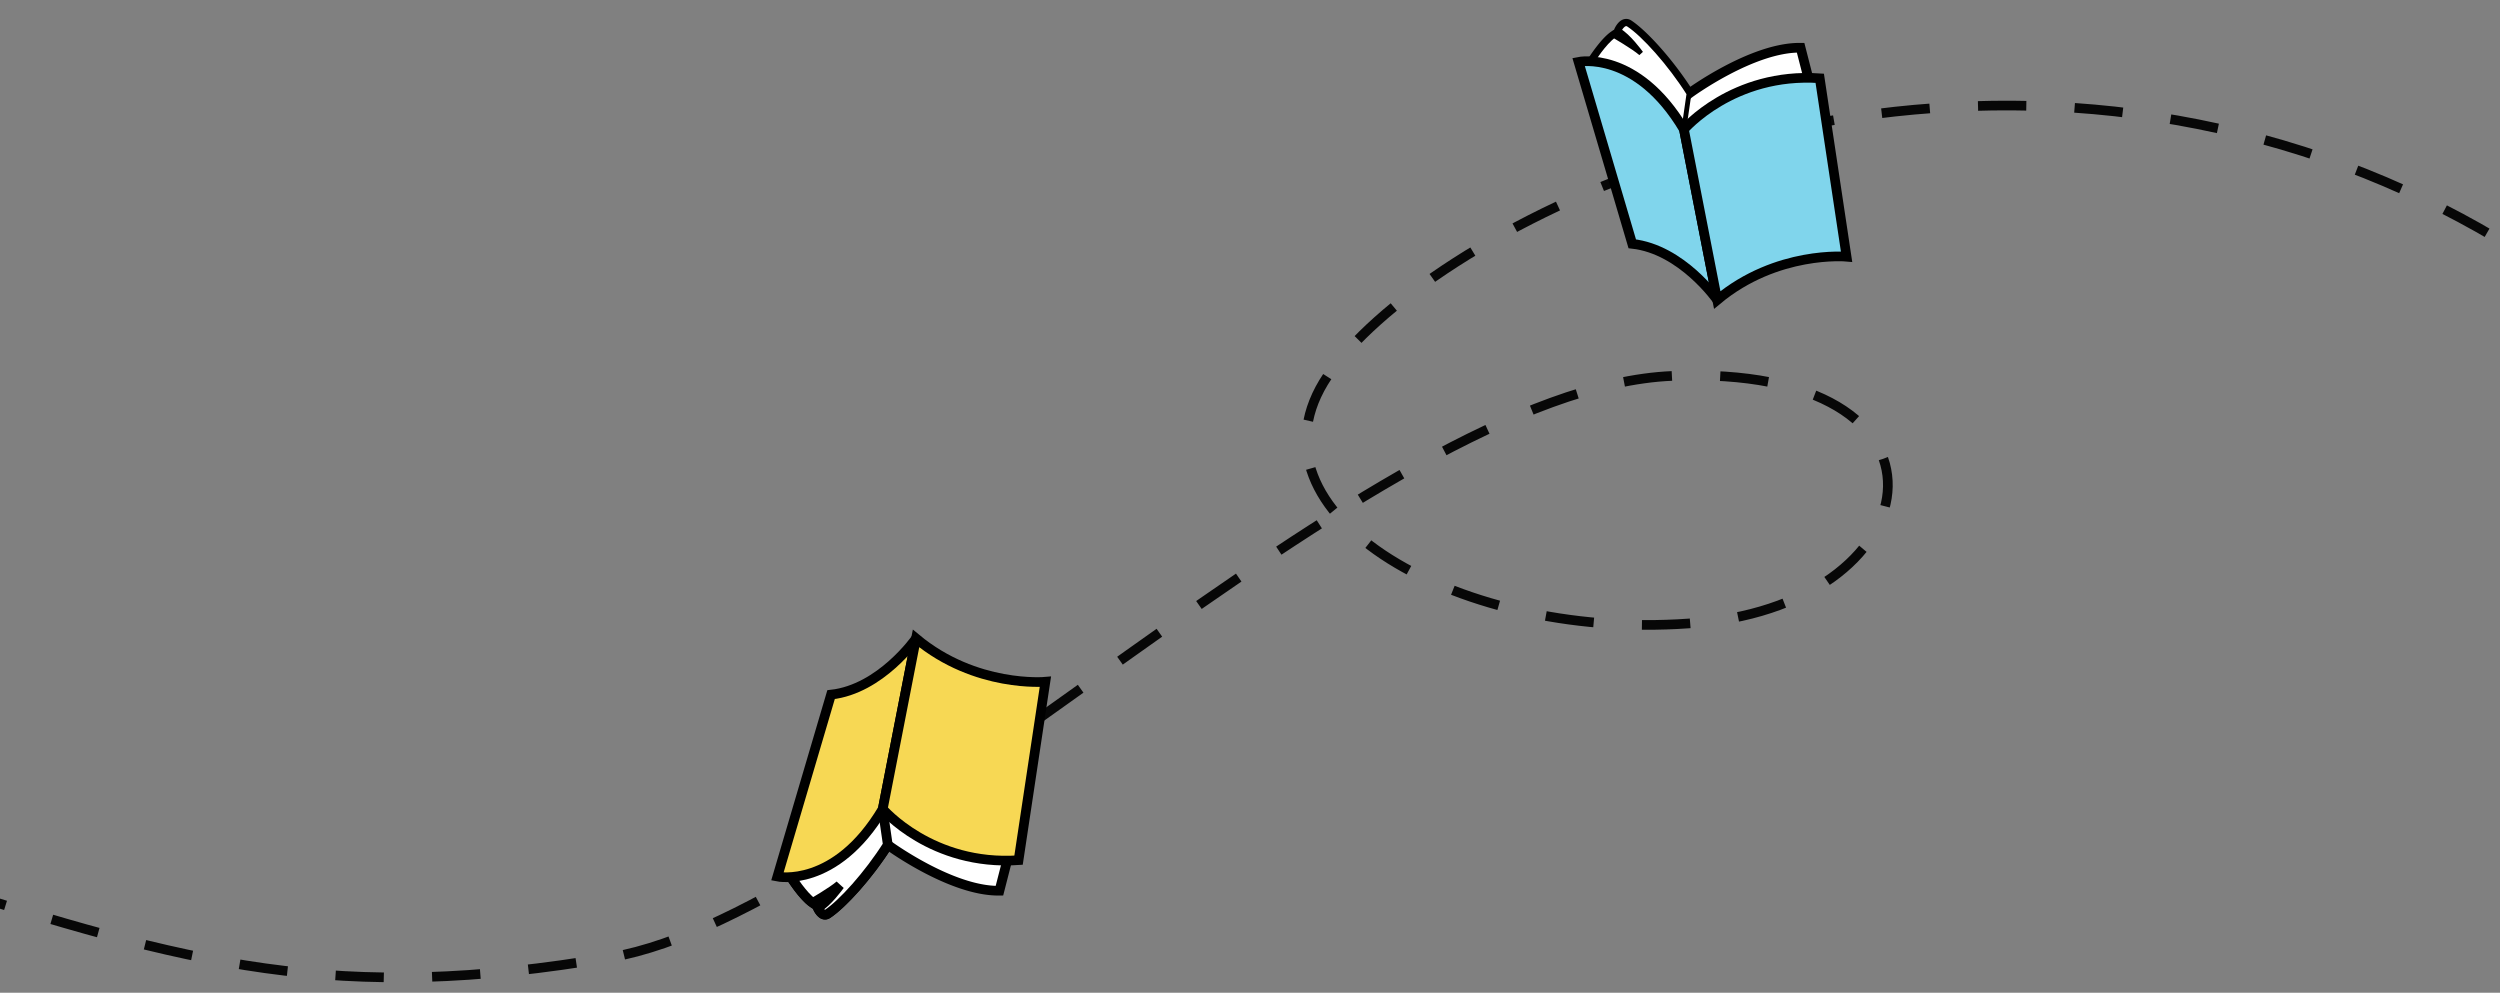 <svg xmlns="http://www.w3.org/2000/svg" xmlns:xlink="http://www.w3.org/1999/xlink" width="1035" height="411" viewBox="0 0 1035 411">
  <rect x="0" y="0" width="1035" height="411" fill="#808080" stroke="none"/>
  <defs>
    <clipPath id="clip-path1">
      <rect id="Rectangle_2909" data-name="Rectangle 2909" width="1035" height="411" transform="translate(0 177)" fill="#fff" stroke="#707070" stroke-width="1"/>
    </clipPath>
  </defs>
  <g id="Mask_Group_27" data-name="Mask Group 27" transform="translate(0 -177)" clip-path="url(#clip-path)">
    <g id="Group_376755" data-name="Group 376755">
      <path id="Path_38807" data-name="Path 38807" d="M-7231.209,3640.323c316.326,16.874,616.48-47.671,616.51-159.331,2.226-26.71-12.22-58.28-28.158-70.494-28.159-21.58-109.323-38.844-152.206,32.627s59.447,118.43,167.96,153.173,169.36,51.057,282.733,31.607c110.993-19.042,314.926-235.651,439.5-240.7s109.409,93.18,11.2,102.115-192.456-44.979-153.965-102.115,216.4-152.8,403.935-92.951S-5385.3,3534-5385.3,3534" transform="translate(6597.303 -3054.572)" fill="none" stroke="#070707" stroke-width="4" stroke-dasharray="20 20"/>
      <g id="Group_37339" data-name="Group 37339" transform="translate(327.434 499.098)">
        <path id="Path_38569" data-name="Path 38569" d="M544.3,1058.139l20.282-24.268s7.847-12.492,10.1-15.892a7.818,7.818,0,0,1,.591-.845c.033,0,.4.17,1.048.486.947.457,2.5,1.214,4.5,2.205,14.681,7.211,54.193,26.85,54.193,26.85l-4.383,17.117c-20.007.292-46.209-18.991-46.209-18.991-8,12.662-18.874,24.6-24.984,28.605-2.25,1.477-4.031-2.541-4.031-2.541,3.9-2.177,8.826-8.939,9.13-9.364-3.258,2.8-11.181,7.337-11.181,7.337C549.212,1065.977,544.3,1058.139,544.3,1058.139Z" transform="translate(-544.3 -1017.134)" fill="#fff" stroke="#000" stroke-width="4"/>
      </g>
      <g id="Group_37658" data-name="Group 37658" transform="translate(659.121 186.821)">
        <path id="Path_38569-2" data-name="Path 38569" d="M544.3,1032.728,564.581,1057s7.847,12.492,10.1,15.892a7.818,7.818,0,0,0,.591.845c.033,0,.4-.17,1.048-.486.947-.457,2.5-1.214,4.5-2.205,14.681-7.211,54.193-26.85,54.193-26.85l-4.383-17.117c-20.006-.292-46.208,18.991-46.208,18.991-8-12.662-18.874-24.6-24.984-28.605-2.25-1.477-4.031,2.541-4.031,2.541,3.9,2.177,8.826,8.939,9.13,9.364-3.258-2.8-11.181-7.337-11.181-7.337C549.212,1024.89,544.3,1032.728,544.3,1032.728Z" transform="translate(-544.3 -1017.134)" fill="#fff" stroke="#000" stroke-width="4"/>
      </g>
      <g id="Group_37340" data-name="Group 37340" transform="translate(327.434 498.709)">
        <path id="Path_38570" data-name="Path 38570" d="M544.3,1058.528l20.282-24.268s7.846-12.492,10.1-15.892l1.639-.359,4.063-.875.437,3.08,3.6,24.976c-8,12.662-18.873,24.6-24.984,28.605-2.25,1.477-4.03-2.541-4.03-2.541,3.9-2.177,8.826-8.939,9.129-9.364-3.258,2.8-11.181,7.337-11.181,7.337C549.213,1066.366,544.3,1058.528,544.3,1058.528Z" transform="translate(-544.3 -1017.134)" fill="#fff" stroke="#000" stroke-width="4"/>
      </g>
      <g id="Group_37659" data-name="Group 37659" transform="translate(659.122 186.821)">
        <path id="Path_38570-2" data-name="Path 38570" d="M544.3,1032.728,564.582,1057s7.846,12.492,10.1,15.892l1.639.359,4.063.875.437-3.08,3.6-24.976c-8-12.662-18.873-24.6-24.984-28.605-2.25-1.477-4.03,2.541-4.03,2.541,3.9,2.177,8.826,8.939,9.129,9.364-3.258-2.8-11.181-7.337-11.181-7.337C549.212,1024.89,544.3,1032.728,544.3,1032.728Z" transform="translate(-544.3 -1017.134)" fill="#fff" stroke="#000" stroke-width="2"/>
      </g>
      <g id="Group_37341" data-name="Group 37341" transform="translate(321.832 441.318)">
        <path id="Path_38571" data-name="Path 38571" d="M530.46,1154.071s24.017,4.981,43.623-27.992l13.783-70.6s-14.584,20.983-35.178,23.257Z" transform="translate(-530.46 -1055.477)" fill="#f7d854" stroke="#000" stroke-width="4"/>
        <path id="Path_38572" data-name="Path 38572" d="M638.27,1143.081s20.213,23.678,56.22,21.192l11.112-73.864s-28.837,2.651-53.55-17.931Z" transform="translate(-594.643 -1072.474)" fill="#f7d854" stroke="#000" stroke-width="4"/>
      </g>
      <g id="Group_37660" data-name="Group 37660" transform="translate(653.52 202.337)">
        <path id="Path_38571-2" data-name="Path 38571" d="M530.46,1055.745s24.017-4.981,43.623,27.992l13.783,70.6s-14.584-20.983-35.177-23.257Z" transform="translate(-530.459 -1055.477)" fill="#80d5ec" stroke="#000" stroke-width="4"/>
        <path id="Path_38572-2" data-name="Path 38572" d="M638.27,1093.853s20.213-23.677,56.22-21.192l11.112,73.864s-28.836-2.651-53.549,17.931Z" transform="translate(-594.643 -1065.598)" fill="#80d5ec" stroke="#000" stroke-width="4"/>
      </g>
    </g>
  </g>
</svg>
